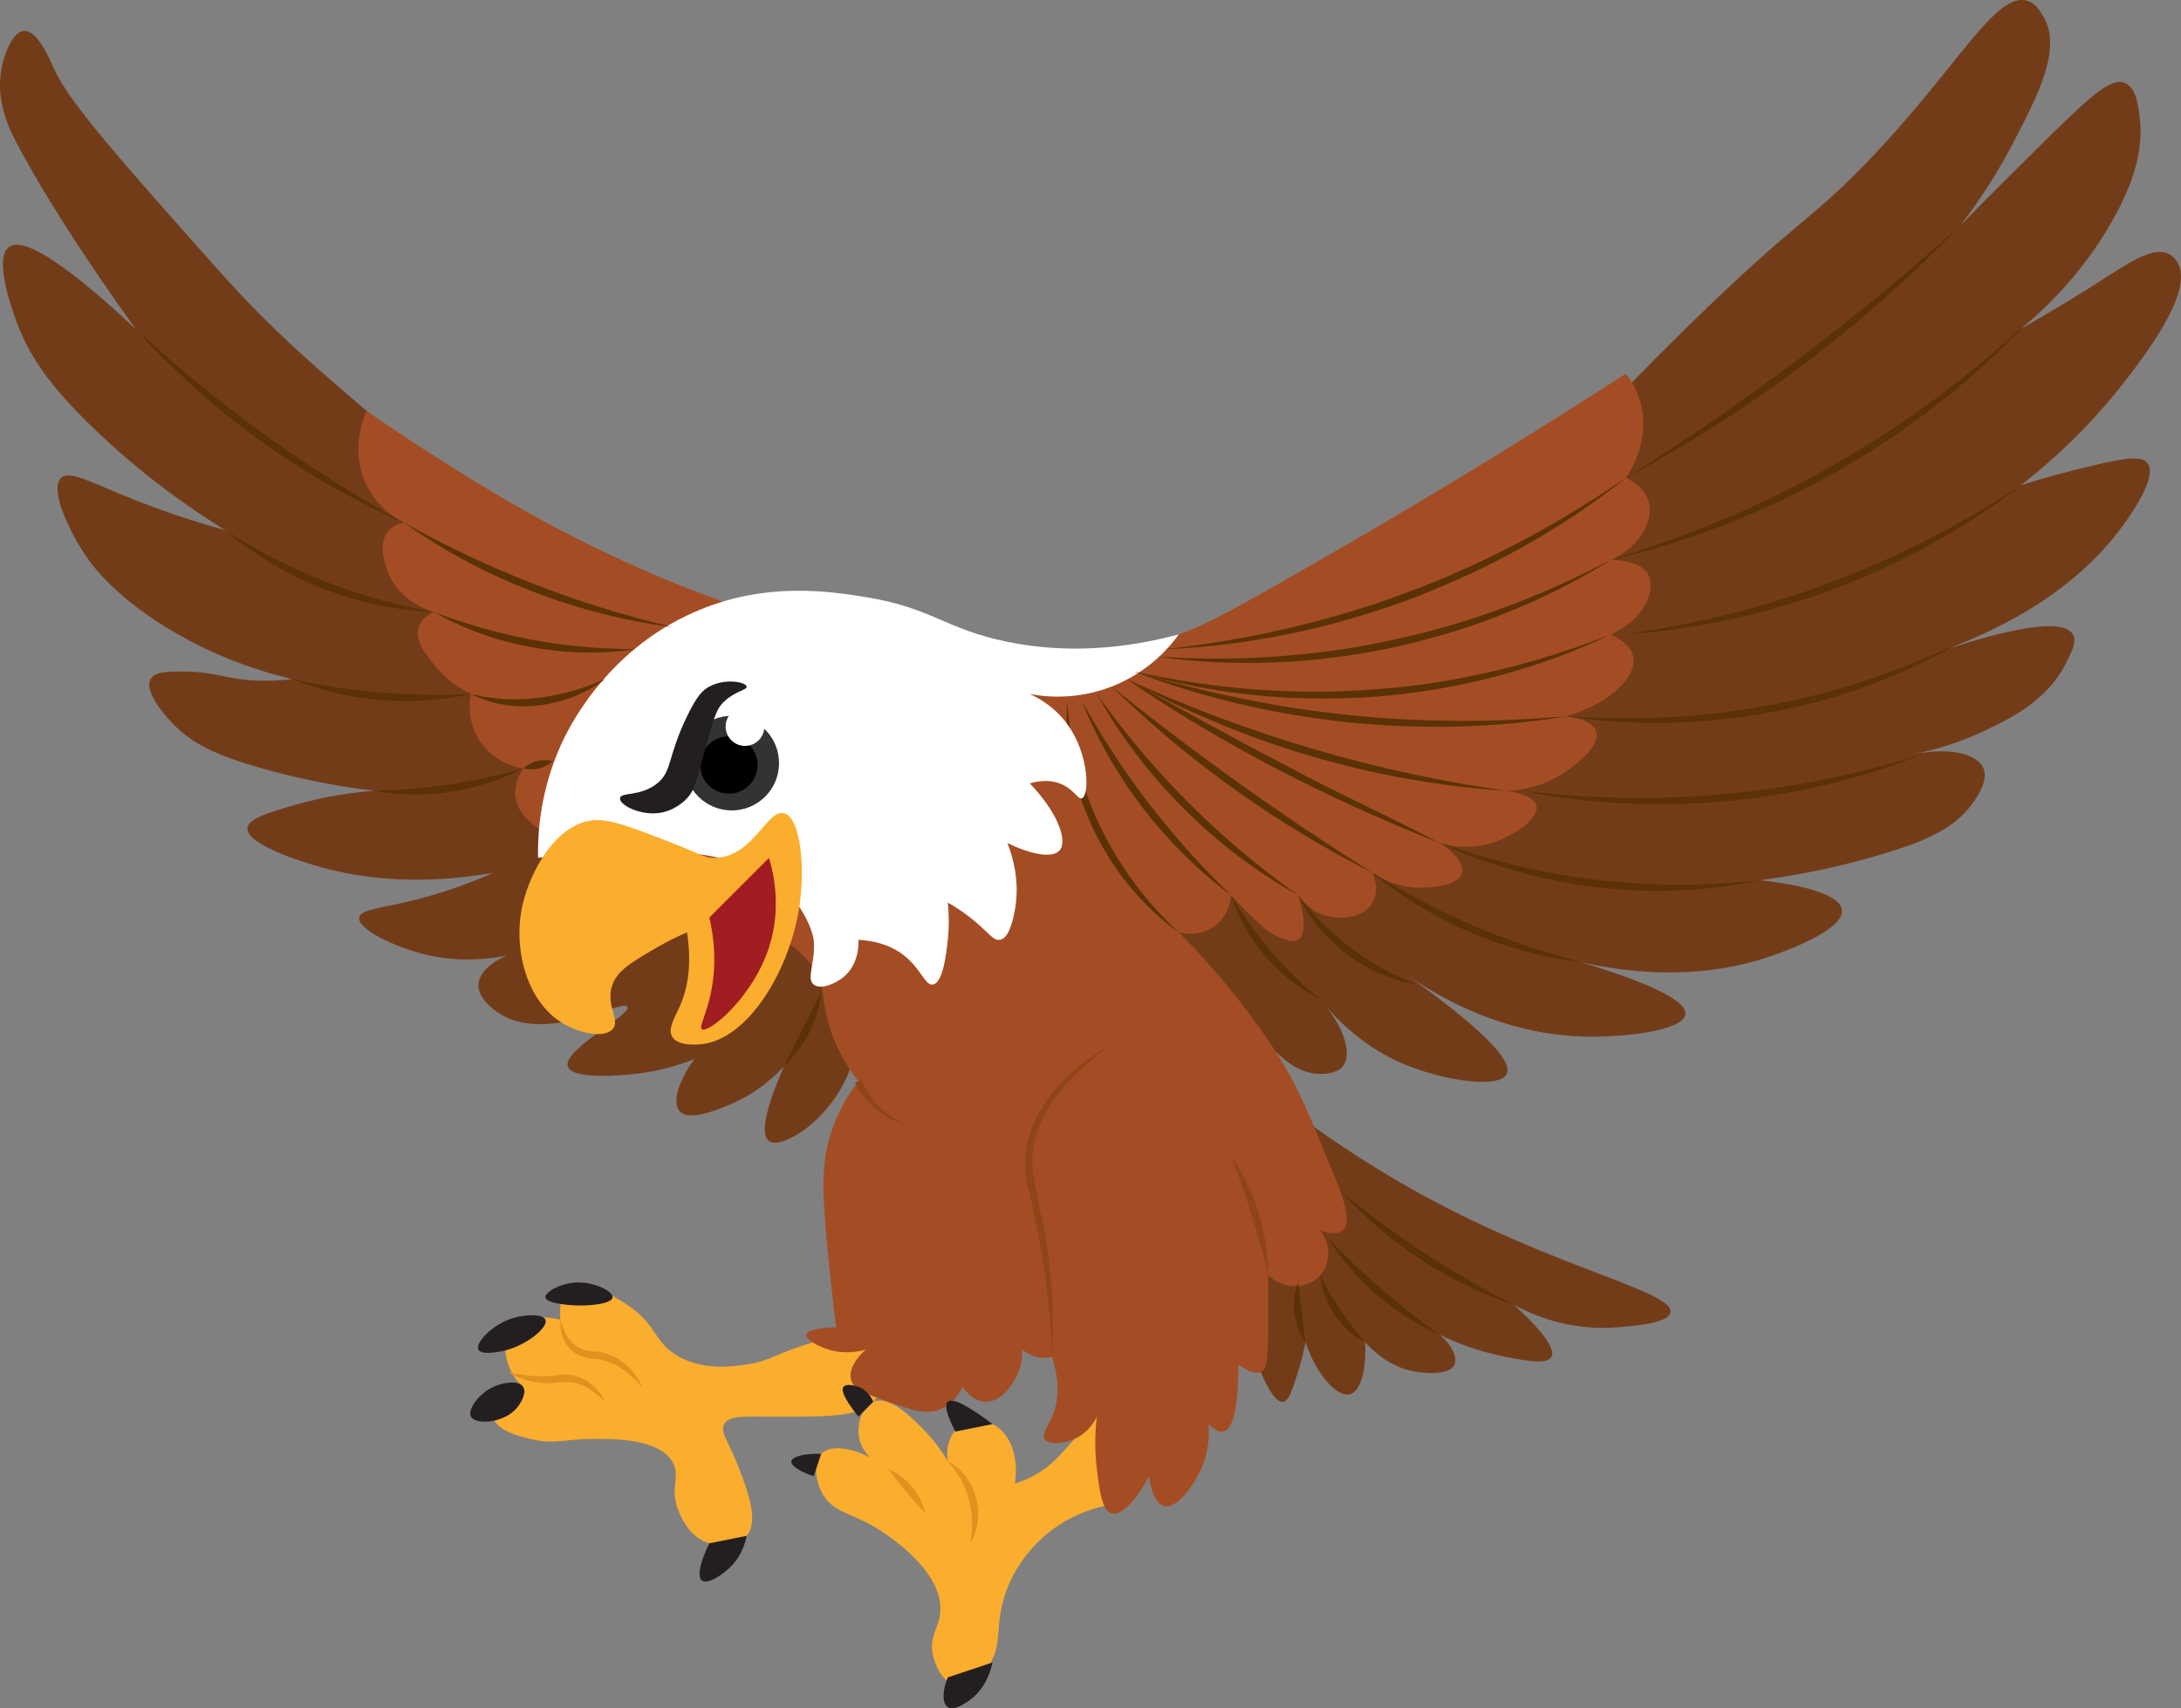 <?xml version="1.0" encoding="UTF-8"?>
<svg id="Layer_2" data-name="Layer 2" xmlns="http://www.w3.org/2000/svg" viewBox="0 0 292.72 229.3">
  <rect x="0" y="0" width="292.72" height="229.3" fill="#808080" stroke="none"/>
  <defs>
    <style>
      .cls-1 {
        fill: #5b3205;
      }

      .cls-2 {
        fill: #fff;
      }

      .cls-3 {
        fill: none;
      }

      .cls-4 {
        fill: #733c19;
      }

      .cls-5 {
        fill: #904518;
      }

      .cls-6 {
        fill: #231f20;
      }

      .cls-7 {
        fill: #e1911e;
      }

      .cls-8 {
        fill: #333;
      }

      .cls-9 {
        fill: #fbad2e;
      }

      .cls-10 {
        fill: #a44d24;
      }

      .cls-11 {
        fill: #a11d21;
      }
    </style>
  </defs>
  <g id="Layer_1-2" data-name="Layer 1">
    <g>
      <path class="cls-4" d="M219.21,51.15c1.31-1.34,4.09-4.19,8-8,13.84-13.49,15.61-13.4,23-21,12.47-12.82,17.65-23.58,22-22,1.01.37,1.54,1.24,2,2,2.56,4.22-.48,10.25-4,17-1.49,2.86-3.74,6.72-7,11,4.23-4.3,7.96-8,11-11,6.44-6.34,9.12-8.81,11-8,1.57.67,1.83,3.3,2,5,.28,2.83,0,7.12-4,14-2.04,3.51-5.71,8.82-12,14,4.33-2.45,7.72-4.55,10-6,4.62-2.94,7.84-5.24,10-4,.58.33.87.8,1,1,2.39,3.83-4.27,12.46-7,16-2.81,3.64-7.29,8.76-14,14,1.56-.51,3.98-1.25,7-2,6.01-1.49,9.04-2.21,10-1,1.41,1.76-2.1,6.73-3,8-3.17,4.49-9.81,11.72-24,17,7.37-2.39,15.59-4.44,17-2,.57.98-.16,2.38-1,4-2.58,4.98-7.35,7.29-11,9-2.1.99-5.14,2.19-9,3,4.64-.83,8.21.06,9,2,.58,1.42-.44,3.1-1,4-2.42,3.88-6.51,5.56-11,7-4.39,1.41-10.46,3.02-18,4,.86.08,10.68,1.08,11,4,.29,2.64-7.34,5.4-9,6-4.9,1.77-13.59,3.79-26,1,5.63,1.7,14.29,4.66,14,7-.27,2.14-7.91,3.06-13,3-5.31-.06-13.96-1.27-24-8,11.72,8.4,13.65,11.65,13,13-.96,2.02-8.16.87-13-1-6.15-2.38-10.02-6.5-12-9,3.27,3.71,4.31,7.43,3,9-.83.99-2.51,1-3,1-2.82,0-4.94-1.96-6-3-7-6.86-11.55-11.32-13-16-5.03-16.3,26.49-38.75,61-74Z"/>
      <path class="cls-4" d="M49.21,55.15c-5.66-4.89-12.07-10.08-20-19C15.87,21.15,9.2,13.64,7.21,9.15c-.56-1.26-2.19-5.13-4-5-1.53.11-2.62,3.05-3,5-.86,4.45,1.12,8.33,2,10,5.44,10.33,14.04,22.29,16,25C6.84,33.53,2.7,32.07,1.21,33.15c-2.11,1.53.47,8.57,1,10,1.75,4.77,4.56,8.7,10,14,4.01,3.9,9.92,9.02,18,14-2.87-.79-7.06-2.05-12-4-6.16-2.43-8.85-4.08-10-3-1.59,1.49,1.02,6.93,3,10,.89,1.38,3.7,5.48,11,10,3.55,2.2,9.24,5.16,17,7-3.02.38-5.4.21-7,0-2.61-.35-4.01-.95-7-1-2.4-.04-4.39-.07-5,1-1.02,1.8,2.52,5.51,3,6,2.55,2.63,5.66,4.21,12,6,3.71,1.05,8.79,2.25,15,3-2.63.19-6.48.67-11,2-3.37.99-5.89,1.75-6,3-.19,2.26,7.69,4.61,9,5,4.98,1.49,13,2.93,24,1-2.9,1.29-6.95,2.85-12,4-3.58.81-5.83,1.01-6,2-.27,1.56,4.77,4,9,5,2.77.66,8,1.37,15-1-4.76.66-7.89,2.82-8,5-.1,2.1,2.63,3.78,3,4,6.52,3.9,16.43-2.16,17-1,.54,1.1-8.74,5.74-8,8,.63,1.91,8.09,1.1,9,1,3.48-.38,6.23-1.29,8-2-2.17,2.94-3.02,5.85-2,7,1.3,1.46,5.31-.27,7-1,3.33-1.44,5.62-3.51,7-5-1.81,4.16-3.47,8.91-2,10,1.01.76,3.16-.51,4-1,0,0,4.88-2.87,7-9,4.01-11.58-25.43-53.83-65-88Z"/>
      <path class="cls-4" d="M176.21,151.15c4.58,3.28,11.32,7.72,20,12,15.53,7.66,28.42,10.48,28,13-.24,1.41-4.48,1.78-7,2-6.69.59-11.82-1.81-14-3,2.03,1.85,5.84,5.57,5,7-.61,1.04-3.45.49-6,0-3.97-.76-7.05-2.05-9-3,1.61,1.35,2.45,2.98,2,4-.71,1.61-4.34,1.09-5,1-3.35-.47-5.72-2.58-7-4,.23,3.61-.6,6.6-2,7-1.56.44-4.37-2.2-6-7-.17.92-.47,2.33-1,4-.76,2.42-1.22,3.89-2,4-1.26.18-2.7-3.29-3-4-3.09-7.41,3.31-24.26,7-33Z"/>
      <path class="cls-9" d="M148.21,202.15c-1.78.4-4.98,1.38-8,4-1.34,1.16-3.6,3.48-5,7-2.06,5.19-.26,7.95-3,11-.38.43-2.14,2.38-4,2-2.21-.45-2.96-3.83-3-4-.56-2.63.91-3.61,1-6,.18-4.76-5.33-8.78-7-10-4.51-3.29-7.48-2.78-9-6-.73-1.55-1.08-3.88,0-5,1.39-1.43,5.09-.88,9,2-2.37-.8-3.95-2.82-4-5-.03-1.44.58-3.43,2-4,2.26-.91,5.33,2.27,7,4,1.47,1.53,2.43,3,3,4-.36-2.12.46-4.11,2-5,1.79-1.03,3.75-.12,4,0,2.32,1.12,3.59,4.34,3,8,1.87-.6,3.18-1.4,4-2,1.29-.94,2.21-1.97,4-4,2.18-2.47,2.44-3.08,3-3,1.37.19,2.08,4.13,2,7-.06,2.14-.58,3.88-1,5Z"/>
      <path class="cls-9" d="M117.21,188.15c-1.97,2.05-5.98,2.03-14,2-3.29-.01-5.34-.18-6,1-.64,1.14.64,2.37,2,6,1.2,3.18,2.65,7.03,1,9-1.15,1.38-3.49,1.44-5,1-2.51-.73-3.59-3.11-4-4-1.54-3.38.29-4.91-1-7-1.91-3.1-7.94-3.03-11-3-3.52.04-4.87.76-8,0-1.41-.34-4.78-1.16-5-3-.16-1.39,1.5-3.05,4-4-.5-.44-1.48-1.42-2-3-.16-.5-.8-2.45,0-4,.97-1.88,3.87-2.84,7-2-.12-1.14-.16-3.07,1-4,2.26-1.82,7.37,1.57,8,2,4.16,2.82,3.5,5.13,7,7,3.39,1.81,7.07,1.28,9,1,3.21-.46,3.6-1.39,9-3,4.45-1.33,6.7-1.98,8-1,2.12,1.58,2.3,6.61,0,9Z"/>
      <path class="cls-10" d="M158.21,85.15c3.72-1.24,8.87-4.18,19-10,17.71-10.17,31.74-19,41-25,.7.9,1.54,2.24,2,4,1.3,4.97-1.44,9.18-2,10,.73.34,2.42,1.25,3,3,.86,2.6-1.01,6.23-5,8,.17,0,3.91-.06,5,2,1.08,2.04-.52,6.03-5,8,2.55,1.22,2.92,2.6,3,3,.5,2.56-2.88,6.21-9,8,1.18.15,3.53.6,4,2,.7,2.08-3.14,4.91-5,6-2.74,1.61-5.43,1.94-7,2,3.56.56,3.94,1.73,4,2,.4,1.71-3.08,4.1-6,5-3,.93-5.67.38-7,0,1.92,1.19,3.3,2.78,3,4-.44,1.8-4.33,2.06-6,2-2.85-.1-4.98-1.31-6-2,.13.29.98,2.26,0,4-1.28,2.29-4.51,2.04-5,2-2.99-.23-4.72-2.6-5-3,1.02,3,1.01,5.43,0,6-.58.33-1.46.02-2.2-.23-1.32-.45-2.17-1.2-2.8-1.77-1.08-.97-2.46-2.3-4-4-.02.35-.16,2.5-2,4-2.16,1.76-4.76,1.07-5,1,5.98,5.99,10.17,11.66,13,16,2.92,4.47,4.61,8.65,8,17,.95,2.34,2.31,5.85,1,7-.72.62-2,.35-3,0,1.43,1.88,1.36,4.43,0,6-1.65,1.89-4.92,2.06-7,0,0,2.48,0,4.53,0,6-.01,4.89-.06,6.54-1,7-.38.19-1.22.33-3-1-.01,5.68-.68,8.68-2,9-.55.13-1.22-.2-2-1,.1,1.36.07,3.61-1,6-.95,2.13-3.23,5.48-5,5-1.47-.4-1.9-3.25-2-4-1.68,3.18-3.69,5.36-5,5-1.32-.37-1.67-3.24-2-6-.35-2.93-.19-5.37,0-7-.3.62-1.18,2.2-3,3-1.37.6-3.47.85-4,0-.43-.69.43-1.71,1-3,.73-1.66,1.18-4.18,0-8-.4.09-1.13.19-2,0-1-.22-1.68-.73-2-1,.02.8-.05,2.39-1,4-.45.76-1.84,3.12-4,3-1.71-.1-2.8-1.69-3-2-.41.81-1.32,2.28-3,3-1.88.8-3.62.19-7-1-3.11-1.1-4.67-1.65-5-3-.44-1.81,1.65-3.69,2-4-1,.28-2.89.65-5,0-1.28-.4-3.12-1.31-3-2,.15-.89,3.5-.99,4-1-.44-3.59-.76-6.65-1-9-.82-8.16-1-12.3,0-16,.72-2.69,2-5,2-5,.72-1.31,1.46-2.31,2-3-.96-1.24-2.07-2.9-3-5-1.7-3.82-1.59-6.37-2-8-2.42-9.63-29.86-15.33-38-21-2.06-1.43-2.8-2.81-3-4-.28-1.66.46-3.14,1-4-.5-.08-4.03-.69-6-4-1.59-2.67-1.13-5.34-1-6-2.63-1.31-4.18-2.96-5-4-1.16-1.46-2.59-3.26-2-5,.37-1.1,1.4-1.71,2-2-.9-.29-4.47-1.53-6-5-.19-.43-1.8-4.08,0-6,.61-.65,1.42-.9,2-1-.97-.5-3.49-1.95-5-5-2.35-4.74-.3-9.36,0-10,2.15,1.5,5.23,3.6,9,6,5.13,3.27,12.92,8.2,23,13,2.21,1.05,9.12,4.32,17,7,11.31,3.84,35.68,12.13,60,4Z"/>
      <path class="cls-1" d="M158.21,125.15c-9.72-6.96-15.59-19.06-15-31,.14,1.48.29,2.95.56,4.4,1.62,10.19,6.87,19.62,14.44,26.6h0Z"/>
      <path class="cls-5" d="M149.21,140.15c-4.53,3.35-9.16,7.53-10.4,13.24-.41,1.85-.31,3.72.09,5.59.77,3.76,1.65,7.62,2.02,11.49.41,3.88.53,7.79.29,11.67-.1-1.94-.19-3.88-.38-5.81-.46-5.82-1.59-11.48-2.9-17.17-1.98-8.24,4.62-15.33,11.29-19.02h0Z"/>
      <path class="cls-2" d="M72.21,115.15c-.06-3.27.28-8.86,3-15,.83-1.87,5.8-12.65,18-18,9.53-4.18,18.27-2.76,23-2,8.91,1.44,10.61,4.29,19,6,8.2,1.67,16.02.87,23-1-1.03,1.45-3.87,5-9,7-4.93,1.92-9.24,1.34-11,1,1.35.62,3.39,1.81,5,4,3.02,4.11,3.01,9.63,2,10-.56.21-1.08-1.29-3-2-1.45-.53-2.91-.32-4,0,3.77,3.92,5.12,7.72,4,9-.97,1.11-3.95.51-7-1,1.59,4.11,1.32,7.27,1,9-.19,1.01-.7,3.77-2,4-.94.17-1.59-1.11-4-3-1.17-.92-2.24-1.57-3-2,.12,1.14.22,2.89,0,5-.17,1.59-.61,5.77-2,6-1.07.18-1.57-2.16-4-4-1.99-1.5-4.27-1.91-6-2,.02.39.15,3.24-2,5-1.1.9-3.08,1.74-4,1-1.07-.86.31-3.04,0-6,0,0-.33-3.11-4-7-4.09-4.33-16.83-6.55-33-4Z"/>
      <path class="cls-6" d="M100.21,206.15c-.17.89-.63,2.55-2,4-1.17,1.23-3.24,2.57-4,2-.69-.52-.21-2.59,1-5"/>
      <path class="cls-6" d="M63.21,190.15c.59,1.09,4.19.93,6-1,.73-.78,1.51-2.21,1-3-.59-.92-2.69-.61-4,0-1.91.89-3.52,3.05-3,4Z"/>
      <path class="cls-6" d="M64.21,181.15c.38.77,2.72.38,4,0,2.75-.82,5.38-3.03,5-4-.33-.85-3.02-.78-5,0-2.39.93-4.42,3.14-4,4Z"/>
      <path class="cls-6" d="M73.21,174.15c.1.68,2.15.91,3,1,2.49.27,5.9-.1,6-1,.1-.82-2.51-2.16-5-2-2.03.13-4.1,1.28-4,2Z"/>
      <path class="cls-6" d="M133.21,191.15c-3.38-2.55-5.38-3.55-6-3-.48.42-.14,1.76,1,4"/>
      <circle class="cls-2" cx="98.07" cy="102.69" r="8.24"/>
      <circle class="cls-8" cx="98.21" cy="102.43" r="6.35"/>
      <circle cx="97.82" cy="102.68" r="3.85"/>
      <circle class="cls-2" cx="99.99" cy="97.52" r="2.6"/>
      <path class="cls-6" d="M117.21,188.15c-.11-.26-.65-1.5-2-2-.49-.18-1.64-.46-2,0-.29.38-.13,1.34,2,4"/>
      <path class="cls-6" d="M110.21,195.15c-2.28-.09-3.91.38-4,1-.08.58,1.2,1.42,3,2"/>
      <path class="cls-6" d="M133.21,223.15c-.28,1.29-1.01,3.52-3,5-.44.32-2.11,1.57-3,1-.73-.47-.8-2.11,0-4"/>
      <path class="cls-9" d="M105.21,109.15c2.19.54,2.97,7.18,2,13-1.42,8.47-6.91,17.32-13,18-.36.04-3.2.36-4-1-.62-1.06.36-2.57,1-4,.91-2.02,1.74-5.2,1-10-1.01.43-2.41,1.07-4,2-3.46,2.01-5.28,3.07-6,5-1.03,2.75,1.14,4.79,0,6-1.24,1.31-4.71.49-7-1-4.67-3.04-6.45-10.2-5-16,1.06-4.24,4.21-10.19,9-11,2.28-.39,5.19.74,11,3,3.99,1.55,4.45,2.11,6,2,4.97-.35,6.78-6.55,9-6Z"/>
      <path class="cls-3" d="M92.21,125.15c1.6-1.16,3.28-2.48,5-4,2.33-2.05,4.32-4.09,6-6"/>
      <path class="cls-11" d="M103.21,115.15c.62,2.05,1.71,6.72,0,12-2.22,6.86-8.15,11.59-9,11-.39-.27.39-1.58,1-4,1.11-4.4.62-8.31,0-11l8-8Z"/>
      <path class="cls-6" d="M83.21,107.15c.08-.87,2.76-.18,5-2,2.04-1.66,1.32-3.46,4-9,1.31-2.72,2.08-3.51,3-4,2.11-1.13,4.88-.62,5,0,.09.48-1.5.58-3,2-1.19,1.13-1.39,2.21-3,8-.93,3.34-1.17,4.12-2,5-.3.32-1.74,1.79-4,2-2.49.23-5.08-1.13-5-2Z"/>
      <path class="cls-3" d="M81.21,120.15c.05-.34.24-1.24,1-2,1.19-1.18,2.78-1.03,3-1"/>
      <path class="cls-1" d="M18.21,44.15c10.89,10.11,22.99,18.83,36,26-13.65-5.96-26.06-14.9-36-26h0Z"/>
      <path class="cls-1" d="M30.21,71.15c7.44,4.78,15.64,8.31,24.28,10.21,1.23.3,2.47.53,3.72.79-10.18-.42-20.28-4.33-28-11h0Z"/>
      <path class="cls-1" d="M39.21,91.15c7.94,1.75,15.88,2.39,24,2-7.91,1.79-16.49,1.08-24-2h0Z"/>
      <path class="cls-1" d="M50.21,106.15c6.84-.16,13.41-1.17,20-3-6.06,3.14-13.29,4.24-20,3h0Z"/>
      <path class="cls-3" d="M84.21,135.15c1.08-.36,2.51-.97,4-2,1.98-1.37,3.25-2.92,4-4"/>
      <path class="cls-1" d="M105.21,143.15c1.6-3.42,3.34-6.58,5-10-.32,3.82-2.26,7.37-5,10h0Z"/>
      <path class="cls-1" d="M263.21,30.15c-13.06,13.62-28.35,25.14-45,34,15.96-10.02,31.02-21.37,45-34h0Z"/>
      <path class="cls-1" d="M272.21,43.15c-14.91,15.9-34.78,27.09-56,32,2.6-.81,5.18-1.65,7.73-2.59,17.91-6.33,34.4-16.44,48.27-29.41h0Z"/>
      <path class="cls-1" d="M271.21,65.15c-15.15,11.7-33.92,18.68-53,20,2.36-.37,4.71-.75,7.05-1.23,16.38-3.12,32.03-9.59,45.95-18.77h0Z"/>
      <path class="cls-1" d="M263.21,86.15c-15.8,9.28-34.91,12.69-53,10,2.28.13,4.56.24,6.83.24,15.93.28,31.84-3.28,46.17-10.24h0Z"/>
      <path class="cls-1" d="M258.21,101.15c-16.97,6.89-36.05,8.53-54,5,2.27.24,4.54.47,6.82.61,15.91,1.19,31.97-.77,47.18-5.61h0Z"/>
      <path class="cls-1" d="M236.21,118.15c-14.35,3.05-29.7,1.14-43-5,1.74.58,3.47,1.15,5.22,1.65,12.21,3.66,25.12,4.77,37.78,3.35h0Z"/>
      <path class="cls-1" d="M212.21,129.15c-10.21-1.19-20.09-5.44-28-12,1.1.66,2.19,1.33,3.31,1.95,7.71,4.51,16.05,7.8,24.69,10.05h0Z"/>
      <path class="cls-1" d="M190.21,132.15c-6.81-1.04-13.06-5.79-16-12,4.2,5.45,9.56,9.55,16,12h0Z"/>
      <path class="cls-1" d="M177.21,134.15c-5.62-2.77-10.11-8.02-12-14,3.2,5.41,7.14,10.02,12,14h0Z"/>
      <path class="cls-5" d="M115.67,144.95c1.09,2.91,3.57,5.21,6.54,6.2-1.55-.35-3.05-1.03-4.33-2.03-1.29-.99-2.37-2.29-3.12-3.77l.91-.41h0Z"/>
      <path class="cls-5" d="M165.21,155.15c3.25,4.62,5.05,10.35,5,16-1.35-5.51-2.97-10.71-5-16h0Z"/>
      <path class="cls-7" d="M75.21,177.15c.72,2.71,2.1,4.3,4.98,4.28,2.7.29,4.92,2.35,6.02,4.72-1.7-1.8-3.65-3.46-6.16-3.73-3.19-.06-4.96-2.18-4.84-5.27h0Z"/>
      <path class="cls-7" d="M68.21,184.15c2.34.58,4.56.74,6.94.4,2.55-.4,5.04,1.34,6.06,3.6-1.64-1.63-3.6-2.96-5.97-2.6-2.39.31-5-.06-7.03-1.4h0Z"/>
      <path class="cls-7" d="M119.21,197.15c2.47,1.09,4.38,3.37,5,6-1.87-1.97-3.39-3.81-5-6h0Z"/>
      <path class="cls-7" d="M127.21,196.15c3.86,1.93,5.25,7.41,3,11,.75-4.09-.2-7.9-3-11h0Z"/>
      <path class="cls-3" d="M136.21,199.15c.13,1.04.19,2.41,0,4-.2,1.64-.61,3-1,4"/>
      <path class="cls-1" d="M203.21,175.15c-8.76-2.92-16.79-8.16-23-15,.91.71,1.8,1.44,2.72,2.13,6.31,4.98,13.14,9.19,20.28,12.87h0Z"/>
      <path class="cls-1" d="M193.21,179.15c-6.13-2.67-11.48-7.32-15-13,4.64,4.84,9.54,9.1,15,13h0Z"/>
      <path class="cls-1" d="M183.21,180.15c-3.34-1.67-5.73-5.28-6-9,1.67,3.35,3.53,6.18,6,9h0Z"/>
      <path class="cls-1" d="M175.21,180.15c-1.63-2.26-2.03-5.41-1-8,.37,2.78.67,5.21,1,8h0Z"/>
      <path class="cls-1" d="M54.21,70.15c11.29,6.33,23.41,11.04,36,14-1.61-.18-3.21-.46-4.81-.74-11.16-2.18-21.92-6.65-31.19-13.26h0Z"/>
      <path class="cls-1" d="M58.21,82.15c7.55,2.84,15.47,4.59,23.53,4.89,1.15.07,2.31.08,3.47.11-1.15.19-2.3.29-3.46.38-8.13.45-16.44-1.35-23.54-5.38h0Z"/>
      <path class="cls-1" d="M63.21,93.15c6.13,1.52,12.31.5,18-2-4.98,3.79-12.34,4.92-18,2h0Z"/>
      <path class="cls-1" d="M70.21,103.15c1.15-.99,2.51-1.34,4-1-1.15,1-2.51,1.33-4,1h0Z"/>
      <path class="cls-1" d="M218.21,64.15c-2.18,1.75-4.46,3.38-6.77,4.95-2.33,1.54-4.73,3-7.17,4.37-4.89,2.74-10.01,5.06-15.25,7.05-5.27,1.9-10.66,3.5-16.16,4.6-2.75.55-5.51,1.01-8.29,1.36-2.78.32-5.57.57-8.36.67,5.55-.62,11.06-1.51,16.48-2.78,5.42-1.25,10.77-2.83,15.98-4.79,5.23-1.9,10.3-4.21,15.23-6.79,4.93-2.58,9.69-5.5,14.31-8.65Z"/>
      <path class="cls-1" d="M216.21,75.15c-2.24,1.41-4.56,2.68-6.91,3.9-2.37,1.18-4.79,2.27-7.25,3.26-4.92,1.99-10.03,3.48-15.21,4.63-5.2,1.08-10.48,1.78-15.78,1.98-2.65.09-5.3.09-7.95-.03-2.64-.14-5.28-.37-7.9-.75,5.28.33,10.56.36,15.81,0,5.25-.36,10.48-1.05,15.61-2.19,5.15-1.06,10.21-2.55,15.15-4.37,4.94-1.81,9.75-4,14.44-6.44Z"/>
      <path class="cls-1" d="M216.21,85.15c-2.45,1.19-4.98,2.22-7.54,3.18-2.57.93-5.18,1.74-7.82,2.45-5.29,1.4-10.72,2.29-16.17,2.73-5.46.39-10.96.35-16.4-.22-5.44-.55-10.83-1.61-16.06-3.15,2.67.56,5.34,1.09,8.03,1.47,2.69.42,5.39.73,8.1.92,5.41.4,10.85.45,16.26-.01,5.41-.36,10.78-1.25,16.07-2.48,5.28-1.24,10.47-2.9,15.55-4.89Z"/>
      <path class="cls-1" d="M165.21,120.15c-8.86-6.6-15.88-15.75-20-26,.7,1.19,1.36,2.4,2.09,3.56,4.91,8.26,11.01,15.76,17.91,22.44h0Z"/>
      <path class="cls-1" d="M174.21,120.15c-11.24-6.27-20.73-15.76-27-27,7.41,10.46,16.54,19.59,27,27h0Z"/>
      <path class="cls-1" d="M184.21,117.15c-12.85-6.47-24.72-14.95-35-25,11.16,9,22.86,17.37,35,25h0Z"/>
      <path class="cls-1" d="M193.21,113.15c-14.72-5.82-28.93-13.03-42-22,6.15,3.38,14.69,8.16,20.84,11.31,6.95,3.77,14.16,7,21.16,10.69h0Z"/>
      <path class="cls-1" d="M202.21,106.15c-17.81-1.13-35.4-6.34-51-15,16.18,7.43,33.36,12.52,51,15h0Z"/>
      <path class="cls-1" d="M210.21,96.15c-2.42.42-4.86.7-7.3.95-2.45.22-4.9.35-7.36.43-4.92.11-9.84-.1-14.73-.58-4.89-.56-9.75-1.33-14.54-2.48-4.78-1.13-9.49-2.56-14.07-4.32,2.36.68,4.71,1.35,7.09,1.93,2.37.62,4.75,1.16,7.15,1.64,4.79.98,9.61,1.76,14.47,2.23,4.85.56,9.74.75,14.62.81,4.89.03,9.78-.21,14.67-.61Z"/>
    </g>
  </g>
</svg>